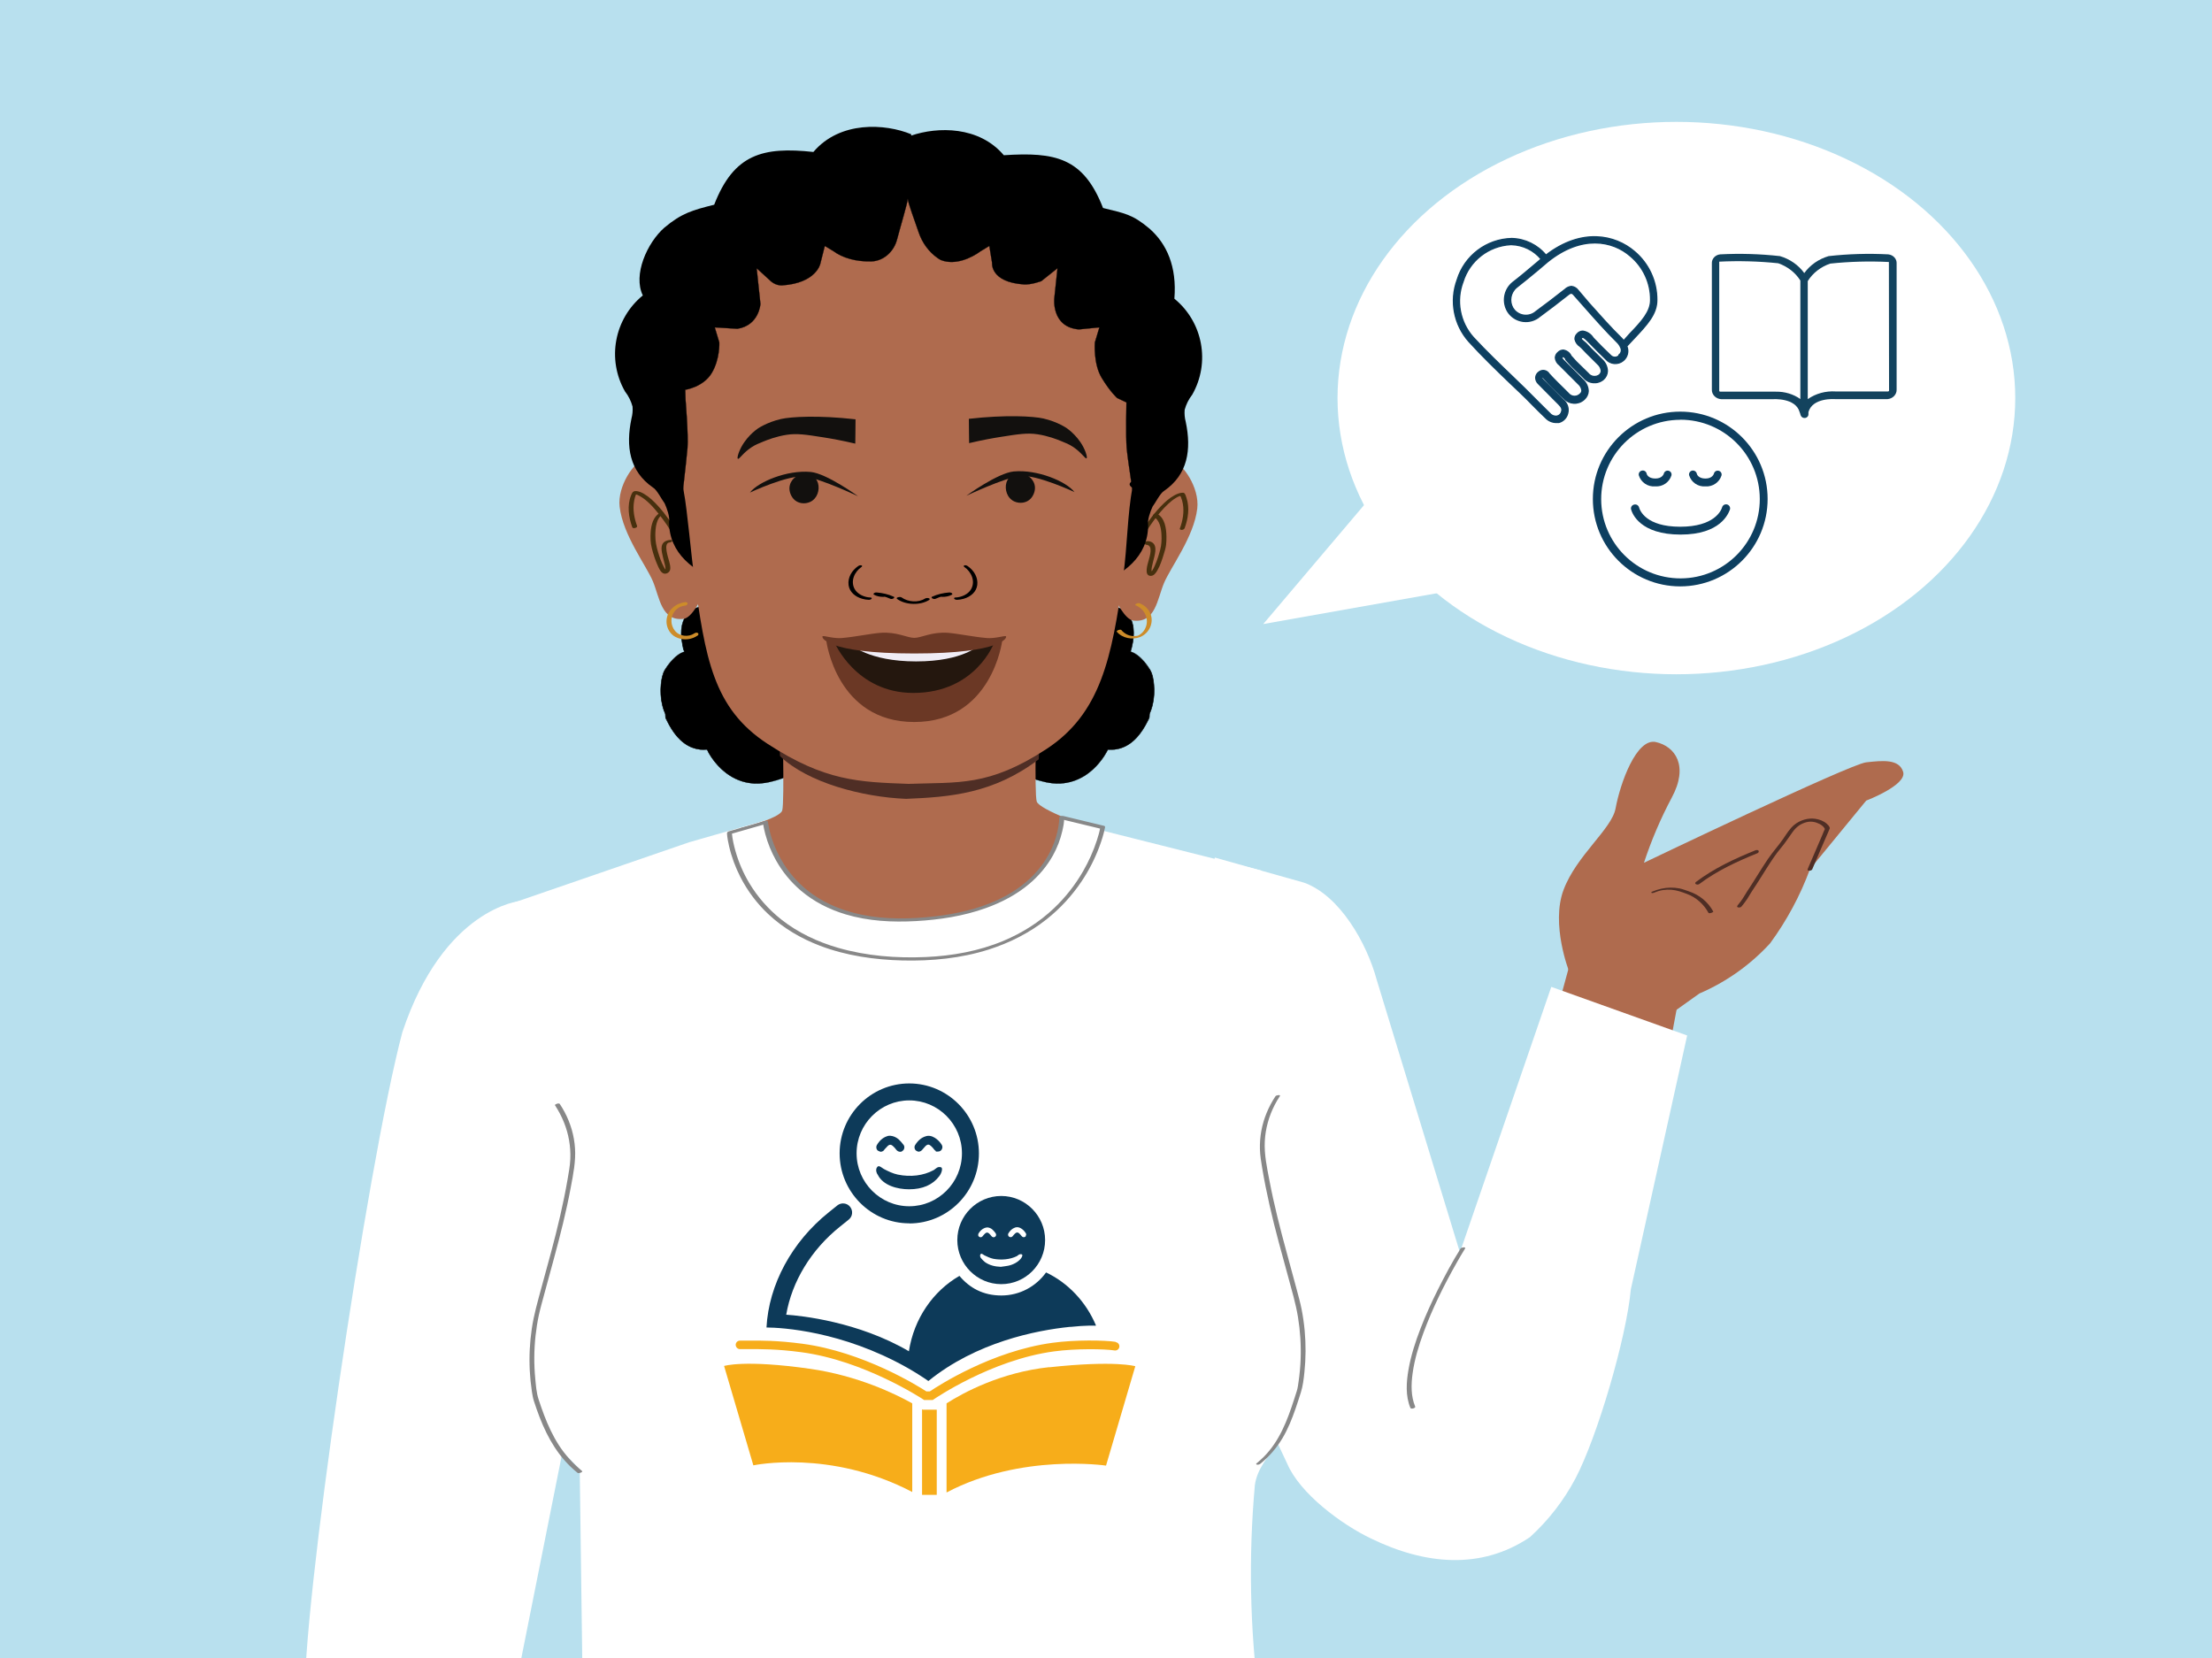 <?xml version="1.0" encoding="UTF-8"?>
<svg id="Layer_1" data-name="Layer 1" xmlns="http://www.w3.org/2000/svg" viewBox="0 0 1334 1000">
  <rect x="0" y="0" width="1334" height="1000" fill="#808080" stroke="none"/>
  <defs>
    <style>
      .cls-1 {
        stroke: #000;
        stroke-width: .14px;
      }

      .cls-1, .cls-2 {
        stroke-miterlimit: 10;
      }

      .cls-3 {
        fill: #b8e0ee;
      }

      .cls-4 {
        fill: #f7ad1a;
      }

      .cls-5 {
        fill: #12100e;
      }

      .cls-6 {
        fill: #24170e;
      }

      .cls-7 {
        fill: #cd8c2a;
      }

      .cls-8 {
        fill: #0d3a59;
      }

      .cls-2 {
        stroke: #0d3f60;
        stroke-width: .75px;
      }

      .cls-2, .cls-9 {
        fill: #0d3f60;
      }

      .cls-10 {
        fill: #13435e;
      }

      .cls-11 {
        fill: #6b3825;
      }

      .cls-12 {
        fill: #fff;
      }

      .cls-13 {
        fill: #47300e;
      }

      .cls-14 {
        fill: #888;
      }

      .cls-15 {
        fill: #f0edf6;
      }

      .cls-16 {
        fill: #af6b4e;
      }

      .cls-17 {
        fill: #4f2e25;
      }
    </style>
  </defs>
  <rect class="cls-3" x="-11.35" y="-28.91" width="1359.5" height="1057.58" rx="12" ry="12"/>
  <g>
    <path class="cls-16" d="M992.61,720.71c4.66-41.72,21.26-126.17,21.26-126.17l-64.26-23.82-40.29,147.66c25.34,11.07,57.37-7.28,83.29,2.33Z"/>
    <path class="cls-16" d="M983.77,628.51l41.09-29.31c16.21-6.96,30.75-17.28,42.66-30.29,10.05-13.71,18.14-28.75,24.02-44.7l24.29-29.61,9.63-11.74s24.68-9.39,22.28-17.33c-2.4-7.94-12.52-6.84-22.35-5.75-9.83,1.09-133.96,60.57-133.96,60.57,4.45-13.54,10.05-26.66,16.74-39.24,10.41-19.22,2.11-30.94-9.54-33.56-11.65-2.62-21.47,24.55-24.32,40.04-2.28,12.43-23.59,28.32-31.38,49.14-7.79,20.82,3.35,49.14,3.35,49.14-8.88,38.51,37.46,42.63,37.46,42.63Z"/>
    <path class="cls-17" d="M1092.91,524.31c3.49-8.11,6.86-16.29,10.46-24.34,0-.01.01-.03.02-.04-.51,1.12.14-.63.03-.03.06-.29.11-.38.04-.7-.19-.92-1.19-1.86-1.84-2.44-1.86-1.66-4.46-2.58-6.89-2.94-4.31-.64-9.1.81-12.5,3.53-2.93,2.35-4.82,5.65-6.93,8.7-2.83,4.08-6.18,7.74-8.98,11.85-3.57,5.24-6.81,10.7-10.25,16.02-1.5,2.32-3.05,4.58-4.44,6.97-1.08,1.86-2.43,3.52-3.76,5.21-1.1,1.4,1.66,1.57,2.37.66,1.2-1.53,2.47-3.04,3.52-4.68s1.9-3.26,2.97-4.84c2.98-4.39,5.72-8.93,8.57-13.4,2.73-4.29,5.5-8.6,8.79-12.49,2.64-3.12,4.77-6.55,7.19-9.83,2.15-2.91,4.8-4.84,8.35-5.7,2.53-.61,5.23-.14,7.54,1.04,1.1.56,2.1,1.26,2.86,2.25,0,0,.55.93.55.93.05,0,.48-1.06.07-.29-.65,1.19-1.09,2.54-1.63,3.79-1.1,2.57-2.21,5.13-3.31,7.7-1.85,4.29-3.69,8.59-5.54,12.88-.61,1.41,2.29,1.22,2.73.2h0Z"/>
    <path class="cls-17" d="M1024.8,533.18c10.6-7.99,22.81-13.64,35.06-18.59.56-.22,1.08-.92.68-1.5-.42-.62-1.4-.45-1.97-.22-12.49,5.04-24.9,10.84-35.7,18.98-1.57,1.18.77,2.19,1.92,1.33h0Z"/>
    <path class="cls-17" d="M1033.22,549.74c-3.21-5.89-8.44-10.09-14.79-12.18-1.85-.61-3.61-1.35-5.54-1.73-1.78-.35-3.59-.52-5.41-.49-3.83.05-7.55.93-11.06,2.42-.4.17-.84.5-.35.78.5.28,1.58-.17,2.03-.36,3.19-1.36,6.65-1.84,10.1-1.53,3.23.28,6.28,1.41,9.29,2.55,5.49,2.08,10.04,6.19,12.83,11.32.4.73,3.15-.31,2.9-.78h0Z"/>
    <path class="cls-12" d="M312.3,1010.55l43.6-218.55-42.22-248.59s-45.98,3.98-71.04,79.16c-21.38,80.54-61.3,352.5-58.7,404,.84,15.33,6.05,52.57,12.87,97.02h120.23l-4.75-113.03Z"/>
    <path class="cls-12" d="M935.54,595.21l-55.1,160.16-50.19-164.45c-5.98-22.15-22.38-51.03-43.99-58.62l-53.64-15.1-36.55,195.1,80.16,170.34c7.66,18.16,32.87,36.82,50.58,45.25,32.57,15.86,66.38,19.09,95.89-.84,11.08-10.09,20.33-22.01,27.36-35.25,13.41-25.52,30.85-85.42,33.45-114.15l33.98-153.13-81.93-29.31Z"/>
    <path class="cls-12" d="M772.85,1091.63c-2.81-11.78-6.66-23.3-11.49-34.41-3.22-10.49-1.25-21.32-2.05-32.26-5.56-42.87-6.4-86.22-2.53-129.28,2.61-19.23,25.96-30.65,37-67.59,9.73-32.26-33.26-303.08-33.26-303.08l-95.94-24.14-24.37-4.98-1.92-1.07c-.21,1.45-.21,2.92,0,4.37v2.38c-13.33,23.66-37.47,39.22-64.52,41.61-9.39.65-18.81.65-28.2,0-29.27-1.71-55.97-17.28-71.88-41.92l-.46-9.81-57.7,16.55-107.67,37.09-2.3,219.7c2.53,45.29-1.38,53.64,17.47,94.49l26.59,26.74,1.84,139.24s-15.79,37.63-35.1,97.02h461.55c-1.92-10.12-2.99-21.07-5.06-30.65Z"/>
    <path class="cls-14" d="M880.86,752.99c-5,8-9.49,16.37-13.71,24.8-3.83,7.65-7.38,15.44-10.46,23.42-3.1,8.03-5.78,16.31-7.26,24.81-1.31,7.53-1.89,15.9,1.15,23.12.4.96,3.25.07,2.9-.78-2.67-6.33-2.49-13.54-1.55-20.22,1.17-8.34,3.65-16.49,6.55-24.38,5.38-14.65,12.37-28.71,20.07-42.27,1.62-2.85,3.26-5.7,5-8.48.68-1.09-2.2-.79-2.69-.02h0Z"/>
    <path class="cls-14" d="M769.22,661.13c-4.17,6.33-7.16,13.37-8.53,20.84-.66,3.6-.95,7.27-.87,10.93.09,3.94.74,7.8,1.39,11.67,2.51,14.95,5.98,29.7,9.89,44.35,1.91,7.15,3.9,14.28,5.83,21.43,2.15,7.95,4.52,15.91,5.85,24.05,1.37,8.39,1.91,16.91,1.59,25.4-.16,4.35-.56,8.7-1.17,13.01-.29,2.06-.52,4.2-1.16,6.19-.52,1.61-1.03,3.22-1.55,4.84-4.11,12.75-8.87,25.44-18.59,35.06-1.29,1.28-2.66,2.48-4.07,3.63-.47.39-.32.69.22.82.6.15,1.58-.17,2.05-.55,5.31-4.32,9.77-9.48,13.29-15.35,3.36-5.62,5.8-11.72,7.93-17.89,1.11-3.21,2.14-6.45,3.17-9.69,1.27-3.96,1.74-8.15,2.17-12.28.87-8.34.92-16.77.15-25.12-.4-4.32-1.02-8.62-1.86-12.88-.81-4.11-1.97-8.17-3.04-12.22-1.95-7.38-3.99-14.73-5.99-22.1-3.9-14.31-7.59-28.67-10.35-43.24-1.48-7.79-3.22-15.74-2.81-23.71.39-7.63,2.49-15.15,5.99-21.94.94-1.83,1.99-3.6,3.12-5.32.63-.96-2.21-.59-2.66.09h0Z"/>
  </g>
  <g>
    <path d="M511.22,426.26c-4.79-8.64-9.2-17.49-13.26-26.51-.99-2.19.59-4.46,2.5-5.02-1.84-3.21-4.32-7.03-7.12-9.94-5.9-6.14-20.74-8.77-20.74-8.77,0,0-.16-15.54-7.13-16.22-6.98-.68-21.07,2.77-21.07,2.77,0,0-12.91-7.52-22.78,3.48,0,0-10.83,1.61-10.75,15.84.01,3.08.54,6.75,1.8,11.13,0,0-5.28.93-11.56,10.79-2.71,4.25-4.26,17.02.17,26.76l.13,2.3c5.84,12.82,13.64,20.02,25.03,19.31.05.12,11.6,25.38,37.67,19.51,22.64-5.09,27.29-17.3,27.29-17.3,0,0,11.42,3.75,16.68,1.44,5.51-2.43,9.02-7.67,10.64-13.48-2.58-5.33-5.06-10.7-7.5-16.09Z"/>
    <path d="M511.37,426.22c-2.9-5.23-5.66-10.53-8.28-15.9-1.29-2.65-2.56-5.32-3.79-8-.53-1.15-1.36-2.43-1.48-3.71-.16-1.74,1.09-3.3,2.68-3.85.01,0,.12-.04.1-.07-2.19-3.8-4.67-7.87-8.01-10.78-2.59-2.26-5.84-3.74-9.03-4.93-2.7-1.01-5.49-1.82-8.3-2.47-.68-.16-1.63-.18-2.26-.48-.35-.17-.25,0-.27-.49-.23-4.4-.66-9.54-3.27-13.25-1.47-2.1-3.37-2.61-5.83-2.62-3.38-.01-6.76.46-10.08,1.02-2.7.45-5.39.98-8.06,1.59-.29.07-.58.16-.87.2-.27.04-.2.01-.13.03-.45-.12-.91-.46-1.34-.65-4.91-2.15-10.65-2.59-15.61-.35-1.69.76-3.25,1.82-4.61,3.07-.63.58-.97,1.23-1.71,1.5-1.24.46-2.43.78-3.59,1.47-5.16,3.06-7.03,8.98-6.93,14.71.04,2.14.3,4.27.72,6.37.23,1.19.4,2.61.88,3.73.27.63.46.39.17.65-.27.24-1.02.36-1.36.52-.88.42-1.7.94-2.48,1.52-3.1,2.3-5.69,5.5-7.69,8.78-1.56,2.56-2.11,5.76-2.41,8.7-.44,4.28-.2,8.68.81,12.87.25,1.02.54,2.03.89,3.01.28.8.77,1.62.89,2.45.08.58,0,1.18.1,1.75.14.85.67,1.68,1.06,2.45,3.28,6.56,7.96,13.13,15.05,15.86,1.55.59,3.17.99,4.82,1.18.74.09,1.48.14,2.22.15.4,0,1.61-.24,1.91-.04.4.25.79,1.53,1.03,1.94,1.99,3.47,4.49,6.67,7.39,9.44,4.15,3.96,9.21,6.95,14.82,8.25,7.33,1.7,14.82.26,21.82-2.18,5.86-2.04,11.58-5.04,15.99-9.48,1.62-1.63,3.38-3.62,4.21-5.82-.11.29-.38-.09-.08.12.24.18.74.23,1.03.31,1.24.36,2.49.67,3.75.94,3.1.66,6.42,1.2,9.58.73,3.07-.45,5.84-2.4,7.92-4.63,1.36-1.46,2.47-3.13,3.36-4.91.44-.87.82-1.77,1.15-2.69.18-.5.43-1.05.52-1.58.1-.6-.15-.9-.43-1.48-2.39-4.96-4.69-9.96-6.96-14.98-.03-.07-.33.04-.31.08,1.96,4.34,3.96,8.67,6.01,12.98.44.92,1.51,2.4,1.39,3.45-.09.8-.54,1.69-.84,2.43-.66,1.63-1.48,3.2-2.49,4.64-2.12,3.03-5.42,6-9.19,6.56-2.98.45-6.1-.04-9.03-.64-1.81-.37-3.62-.82-5.38-1.39-.06-.02-.26.02-.28.09-.87,2.25-2.66,4.28-4.34,5.95-5.18,5.16-12.09,8.34-19.05,10.32-7.89,2.24-16.02,2.64-23.62-.83-5.06-2.31-9.39-5.99-12.86-10.29-1.83-2.27-3.58-4.77-4.79-7.43-.01-.03-.07-.02-.09-.02-5.53.31-10.77-1.37-14.99-4.97-2.18-1.86-4.03-4.08-5.63-6.46-.9-1.33-1.71-2.71-2.47-4.13-.63-1.17-1.59-2.57-1.86-3.87-.16-.77.02-1.6-.21-2.35-.47-1.56-1.19-3.04-1.6-4.63-.81-3.16-1.15-6.45-1.11-9.71.03-2.84.34-5.7,1.08-8.45.7-2.58,2-4.65,3.61-6.78,1.81-2.4,3.92-4.7,6.45-6.35.84-.55,1.84-1.17,2.84-1.35.02,0,.2-.04.19-.09-2.24-7.92-3.66-18.89,3.83-24.59.94-.72,1.99-1.31,3.1-1.74.55-.22,1.16-.3,1.71-.52.08-.03.17-.02.25-.06.34-.16.67-.69.93-.95.52-.51,1.07-1,1.64-1.45,2.28-1.8,4.98-2.99,7.86-3.38,3.46-.47,7.03.16,10.25,1.47.55.22,1.25.75,1.83.86.29.05.64-.1.92-.16,3.39-.78,6.81-1.45,10.24-1.96,2.25-.33,4.51-.6,6.78-.68,1.68-.06,3.59-.19,5.08.7,2.92,1.74,3.93,5.88,4.51,8.98.41,2.16.66,4.39.69,6.59,0,.01.01.02.03.02,5.97,1.06,12.27,2.92,17.43,6.16,2.01,1.26,3.62,2.83,5.11,4.67.87,1.07,1.68,2.18,2.46,3.31.82,1.2,1.89,2.53,2.44,3.88.24.59.24.5-.18.87-.31.27-.7.43-1.01.72-.72.69-1.21,1.64-1.22,2.65-.02,1.4.92,2.82,1.49,4.07.67,1.45,1.34,2.89,2.02,4.33,3.15,6.62,6.49,13.15,10.05,19.56.04.07.33-.04.31-.08Z"/>
  </g>
  <g>
    <path d="M583.27,426.26c4.79-8.64,9.2-17.49,13.26-26.51.99-2.19-.59-4.46-2.5-5.02,1.84-3.21,4.32-7.03,7.12-9.94,5.9-6.14,20.74-8.77,20.74-8.77,0,0,.16-15.54,7.13-16.22,6.98-.68,21.07,2.77,21.07,2.77,0,0,12.91-7.52,22.78,3.48,0,0,10.83,1.61,10.75,15.84-.01,3.08-.54,6.75-1.8,11.13,0,0,5.28.93,11.56,10.79,2.71,4.25,4.26,17.02-.17,26.76l-.13,2.3c-5.84,12.82-13.64,20.02-25.03,19.31-.05.12-11.6,25.38-37.67,19.51-22.64-5.09-27.29-17.3-27.29-17.3,0,0-11.42,3.75-16.68,1.44-5.51-2.43-9.02-7.67-10.64-13.48,2.58-5.33,5.06-10.7,7.5-16.09Z"/>
    <path d="M583.43,426.23c3.01-5.44,5.88-10.95,8.6-16.54,1.39-2.87,2.75-5.75,4.07-8.66.46-1.01,1.01-1.98.87-3.13s-.82-2.1-1.72-2.71c-.62-.42-.93-.4-.66-1.16.2-.58.73-1.22,1.05-1.74.76-1.21,1.55-2.4,2.39-3.56,1.46-2,3.04-3.99,5.02-5.49,3.41-2.59,7.6-4.16,11.66-5.39,2.35-.71,4.74-1.34,7.16-1.77.04,0,.19-.04.19-.09.02-1.83.21-3.67.49-5.47.47-2.98,1.2-6.34,3.16-8.72,1.4-1.7,3.16-2.01,5.28-2.01,2.13,0,4.26.21,6.37.49,3.67.48,7.32,1.17,10.94,1.98.49.11,1.22.44,1.73.39.35-.04.74-.35,1.05-.5,2.94-1.38,6.25-2.13,9.5-2,2.33.1,4.64.67,6.73,1.73,1.03.52,2,1.15,2.9,1.86.52.41,1.02.85,1.49,1.31.3.29.69.9,1.05,1.07.3.14.74.16,1.07.26.94.29,1.84.69,2.69,1.19,8.84,5.16,7.54,17.11,5.17,25.49,0,.02,0,.03.02.03,2.55.47,4.97,2.75,6.68,4.51,2.07,2.13,4.23,4.7,5.47,7.42.99,2.19,1.46,4.64,1.74,7.02.36,3.03.35,6.12,0,9.15-.21,1.81-.55,3.6-1.05,5.36-.21.76-.45,1.51-.73,2.24-.22.6-.61,1.23-.75,1.84-.16.72.04,1.53-.13,2.25s-.7,1.53-1.04,2.2c-.38.75-.77,1.5-1.17,2.23-1.5,2.71-3.24,5.3-5.33,7.59-4.52,4.94-10.5,7.59-17.22,7.21-.06,0-.23.02-.26.09-.99,2.19-2.38,4.25-3.81,6.17-3.2,4.29-7.22,8.05-11.95,10.6-7.13,3.86-15.14,4.24-22.92,2.35-7.32-1.79-14.64-4.77-20.34-9.82-2.18-1.93-4.55-4.38-5.62-7.16-.02-.05-.18,0-.21.01-4.41,1.44-9.53,2.66-14.17,2.03-3.27-.45-6.19-2.66-8.29-5.1-1.18-1.37-2.16-2.9-2.95-4.51-.38-.77-.71-1.56-1.01-2.36-.17-.45-.37-.93-.47-1.4-.17-.78.1-1.33.43-2.03,2.35-4.89,4.62-9.82,6.86-14.76.02-.04-.27-.02-.31.06-2.34,5.17-4.72,10.32-7.18,15.42-.29.61-.35.59-.17,1.21.16.53.33,1.05.52,1.57.38,1.03.83,2.04,1.34,3.01.9,1.7,2.02,3.29,3.36,4.67,2.4,2.48,5.41,4.27,8.9,4.44,3.11.16,6.27-.41,9.29-1.12,1.12-.26,2.23-.56,3.33-.89.13-.04.45-.21.58-.18.12.03-.21-.1-.12.07.4.71.74,1.44,1.19,2.13,2.57,3.87,6.34,6.89,10.32,9.19,3.29,1.91,6.82,3.37,10.45,4.49,4,1.25,8.12,2.21,12.32,2.3,5.96.13,11.83-1.5,16.88-4.66,4.15-2.6,7.7-6.12,10.58-10.07.95-1.3,1.83-2.66,2.62-4.07.23-.4.41-.85.66-1.24.3-.46.03-.25.45-.32.77-.13,1.66.03,2.44-.02.83-.05,1.67-.15,2.49-.3,1.41-.25,2.79-.65,4.12-1.2,3.04-1.25,5.7-3.25,7.94-5.64,2.74-2.92,4.87-6.35,6.67-9.91.37-.73.96-1.61,1.13-2.4.12-.58.04-1.22.1-1.81.09-.79.49-1.5.77-2.25.41-1.11.75-2.24,1.03-3.38.98-4.03,1.24-8.25.87-12.37-.27-3.06-.8-6.44-2.41-9.12-2-3.31-4.61-6.54-7.74-8.85-.81-.6-1.68-1.16-2.61-1.57-.21-.1-1.08-.26-1.22-.44-.15-.2.4-1.67.5-2.04.28-1.13.52-2.26.72-3.41.36-2.07.56-4.16.53-6.26-.05-3.44-.79-6.97-2.75-9.85-1.22-1.79-2.87-3.27-4.79-4.27-1.01-.53-2.15-.67-3.15-1.14-.44-.21-.86-.86-1.24-1.22-.84-.8-1.74-1.52-2.71-2.15-1.51-.97-3.17-1.7-4.92-2.14-2.83-.71-5.8-.62-8.63,0-1.76.39-3.58.97-5.18,1.83-.12.06-.26.17-.39.21.26-.07.19.02-.04-.1-.67-.35-1.72-.4-2.46-.55-3.17-.68-6.36-1.28-9.58-1.71-2.94-.39-6.21-.9-9.17-.4-4.7.79-5.97,7.14-6.56,11.02-.26,1.7-.37,3.4-.46,5.12-.01.25.21-.03.11.05-.13.1-.51.1-.67.13-.88.18-1.77.38-2.64.59-5.8,1.42-12.33,3.36-16.85,7.45-3.23,2.92-5.65,6.86-7.81,10.61,0,0,0,.02,0,.02,1.2.41,2.2,1.3,2.61,2.52.48,1.44-.22,2.71-.81,4-1.29,2.83-2.61,5.64-3.97,8.44-2.72,5.59-5.58,11.11-8.6,16.54-.02.03.26.02.31-.06Z"/>
  </g>
  <path class="cls-16" d="M410.85,298.94s-14.69-22.28-22.95-21.34c-5.02.57-15.72,15.28-14.21,28.08,2.02,17.12,16.04,35.32,20.08,44.99,4.04,9.68,5.09,24.1,18.4,22.58,5.27-.6,10.61-12.33,10.61-12.33,0,0-7.52-46.74-11.93-61.99Z"/>
  <path class="cls-13" d="M409.43,322.54c-3.71-6.08-7.72-12.05-12.52-17.34-2.47-2.72-5.21-5.37-8.38-7.26-1.41-.84-3.02-1.61-4.69-1.75-.29-.02-.58-.04-.87,0-1.49.19-1.89,1.34-2.38,2.55-2.48,6.15-1.5,13.22.73,19.28.4,1.09,3.28.25,2.9-.78-1.75-4.76-2.7-9.9-1.82-14.94.31-1.75.77-3.66,1.74-5.18l-1.54.8c.17-.02-.52.08-.09.01.08-.01.21.01.29.03-.28-.05-.09-.03.17.04,1.09.28,1.66.51,2.77,1.13,4.56,2.53,8.22,6.71,11.44,10.71,3.52,4.38,6.64,9.08,9.57,13.87.54.89,3.35-.07,2.68-1.17h0Z"/>
  <path class="cls-13" d="M404.17,325.64c-1.79.12-3.78.84-4.65,2.52-.8,1.54-.59,3.45-.31,5.09.35,2.09.95,4.12,1.45,6.17.35,1.43.99,3.35.5,4.81-.04.12-.26.56-.27.53.02.03,1.41-.42,1.41-.36,0-.01-.06.01-.08-.04-.02-.05-.28-.22-.32-.25-.69-.59-1.18-1.48-1.6-2.27-1.48-2.74-2.5-5.75-3.4-8.73-1.07-3.53-1.7-6.64-1.69-10.31.02-4.17.5-10.37,4.58-12.68.46-.26.79-.74.27-1.09s-1.57,0-2.05.28c-4.1,2.32-5.3,7.26-5.61,11.63-.23,3.25-.13,6.53.69,9.69.91,3.52,2,7.04,3.51,10.35.71,1.56,1.7,4.06,3.42,4.8,1.6.69,3.6-.37,4.07-2s-.15-3.66-.54-5.26c-.51-2.09-3.78-11.08.23-11.34.48-.03,1.57-.37,1.65-.96.09-.65-.84-.61-1.24-.58h0Z"/>
  <path class="cls-16" d="M684.88,299.97s14.69-22.28,22.95-21.34c5.02.57,15.72,15.28,14.21,28.08-2.02,17.12-16.04,35.32-20.08,44.99-4.04,9.68-5.09,24.1-18.4,22.58-5.27-.6-10.61-12.33-10.61-12.33,0,0,7.52-46.74,11.93-61.99Z"/>
  <path class="cls-13" d="M689.01,324.24c4.38-7.17,9.17-14.37,15.32-20.16,1.51-1.42,3.11-2.75,4.89-3.81.56-.34.82-.48,1.59-.81.13-.05.25-.1.38-.15.39-.16-.09.02.05-.02.2-.06.4-.12.61-.18.1-.03.19-.04.29-.07.33-.09-.4.04-.09.02.12-.01.26-.02.39-.05.28-.05-.42-.04-.02,0l-.8-.32c.24.37.37.68.61,1.24.53,1.27.89,2.61,1.12,3.96.88,5.03-.08,10.19-1.83,14.93-.24.66.91.79,1.29.76.67-.06,1.38-.41,1.63-1.06,2.11-5.74,3.07-12.27,1.12-18.19-.27-.81-.62-2.17-1.25-2.81-.39-.39-1-.37-1.51-.33-1.62.12-3.19.8-4.59,1.57-3.06,1.67-5.71,4.07-8.11,6.57-5.37,5.61-9.76,12.14-13.8,18.75-.76,1.25,2.16,1.1,2.73.17h0Z"/>
  <path class="cls-13" d="M691.29,328.55c4.37.28,2.09,6.88,1.43,9.42-.54,2.09-3.02,9.18,1.14,9.35,2.06.09,3.35-1.93,4.23-3.5,1.6-2.83,2.66-5.99,3.6-9.08.62-2.03,1.33-4.12,1.55-6.24.17-1.64.24-3.29.21-4.94-.08-4.78-.88-11.04-5.5-13.65-.65-.37-1.49-.32-2.08.16-.44.35-.79,1.2-.14,1.57,3.7,2.09,4.53,7.02,4.73,10.9.15,2.99.02,5.96-.73,8.86-.86,3.32-1.9,6.63-3.3,9.76-.45,1.02-.93,2.05-1.55,2.97-.22.34-.52.62-.74.95.05-.08-.21.21-.22.17-.05-.18.95-.12.86-.08.12-.05,0,.11-.12-.22-.1-.27-.18-.53-.2-.82-.07-.77.09-1.58.23-2.33.38-2.03.99-4.01,1.46-6.03.46-1.99.96-4.26.41-6.28s-2.3-3-4.3-3.13c-.69-.04-1.6.19-1.88.91-.25.64.23,1.25.9,1.29h0Z"/>
  <path d="M708.24,180.15c1.59-19.44-4.64-33.15-15.01-42.27-10.37-8.72-14.88-9.16-28.02-12.44-11.85-30.52-28.98-33.83-59.83-31.82-14.96-17.66-39.85-17.29-55.85-11.85,0-.27,0-.53,0-.8-15.7-6.48-43-8.18-58.99,10.68-30.49-3.31-47.99,1.3-59.83,31.82-13.15,3.28-19.67,5.12-30.05,13.83-10.38,9.12-19.06,28.46-12.99,40.87-17.24,14.08-21.79,38.56-10.76,57.9,2.11,2.7,3.66,5.81,4.56,9.12.2,2.42-.02,4.86-.64,7.2-3.56,16.96-1.23,31.82,12.99,41.67,2.3,1.2,5.39,7.45,6.99,9.49,1.33,2.84,3.25,8.16,2.7,11.25-.06,18.94,14.88,30.25,32.74,36.53l111,4.01c.54-6.9-.89-14.42-.77-20.9.18-9.25.84-18.53,1.42-27.8.6,9.92,1.34,19.86,1.53,29.77.13,6.48-1.3,14-.77,20.9l111-4.01c17.86-6.29,32.81-17.6,32.74-36.53-.55-3.09,1.37-8.41,2.7-11.25,1.6-2.04,4.69-8.29,6.99-9.49,14.22-9.85,16.55-24.71,12.99-41.67-.62-2.35-.84-4.78-.64-7.2.9-3.31,2.45-6.41,4.56-9.12,11.03-19.34,6.48-43.81-10.76-57.9Z"/>
  <path class="cls-16" d="M625.23,483.43c-1.53-4.87-.18-56.7-.18-56.7l-76.66,11.79-76.66-11.79s1.53,57.23,0,62.1c-1.53,4.87-25.37,10.7-25.37,10.7,0,0,2.47,55.2,102.03,55.2s108.76-55.61,108.76-55.61c0,0-30.39-10.82-31.92-15.69Z"/>
  <path class="cls-17" d="M470.13,440.08s.03,15.72.3,15.97c16.73,16.03,49.63,24.68,75.99,25.75,26.36-1.07,52.7-3.1,80.04-23.87,0,0,.7-17.18.73-18.42-47.38-.13-109.62.22-157.06.56Z"/>
  <path class="cls-16" d="M683.83,289.79s-5.16,1.64-.87,4.44c-3.02,15.29-3.05,35.03-5.61,53.49-6.79,48.71-13.46,82.72-46.55,104.22-34.67,22.56-52.9,19.72-82.84,20.83-29.94-1.12-50.36-1.57-85.03-24.13-33.07-21.51-37.57-52.22-44.34-100.93-1.51-10.86-4.28-41.56-6.21-51.09-1.42-7.07.54-13.53-.78-20.19-.02-.11-2.59,20.12-2.61,20.03-.02-.07-.02-.09-.02-.09-4.77-24.44-7.67-47-1.12-74.25,6.75-28.19,30.05-63.16,65.51-85.24h.02s.04-.02.04-.02c20.92-13.01,46.06-21.53,74.53-21.53,76.85,0,129.39,61.96,140.13,106.79,6.66,27.77.68,42.69-4.25,67.65Z"/>
  <path class="cls-7" d="M413.31,363.16c-5.64.63-10.67,4.65-11.3,10.51-.29,2.69.46,5.42,2.05,7.6,1.26,1.74,2.74,2.77,4.73,3.51,4.05,1.5,8.37.93,11.94-1.48.53-.36.7-1.08.15-1.5-.59-.45-1.53-.2-2.08.17-3.63,2.46-9.02,1.86-11.76-1.54s-2.89-8.35-.15-11.8c1.53-1.92,3.72-3.08,6.16-3.35.63-.07,1.52-.44,1.6-1.17s-.76-1.02-1.34-.95h0Z"/>
  <path d="M557.86,360.99c-4.07,2.59-10.18,2.16-14.16-.69-.88-.63-3.89.08-2.65.97,5.26,3.77,14.05,3.91,19.3.57.52-.33.44-.8-.2-1.03-.66-.25-1.73-.17-2.28.19"/>
  <path d="M539.03,359.91c-3.21-1.51-6.82-2.31-10.41-2.59-.53-.04-1.21.16-1.59.5-.3.27-.37.63.03.85,1.66.95,3.77,1.34,5.71,1.31.61-.01,1.42-.16,1.76-.69.32-.48-.27-.8-.75-.79-1.61.03-3.24-.29-4.61-1.07-.53.45-1.05.9-1.57,1.36,3.21.25,6.43.99,9.31,2.34.57.27,1.39.09,1.91-.21.38-.23.79-.75.22-1.03"/>
  <path d="M524.9,360.36c-3.55-.1-7.72-1.93-9.47-5.08-2.64-4.76-.18-10.4,4.25-13.44.48-.33.23-.76-.26-.88-.64-.16-1.39.12-1.89.46-3.86,2.65-6.36,6.95-5.78,11.41.54,4.17,3.94,7.08,8.19,8.29,1.26.36,2.61.6,3.94.64.54.01,1.5-.18,1.77-.67.27-.5-.23-.72-.73-.74"/>
  <path d="M562.08,359.91c3.21-1.51,6.82-2.31,10.41-2.59.53-.04,1.21.16,1.59.5.3.27.37.63-.03.85-1.66.95-3.77,1.34-5.71,1.31-.61-.01-1.42-.16-1.76-.69-.32-.48.27-.8.75-.79,1.61.03,3.24-.29,4.61-1.07.53.45,1.05.9,1.57,1.36-3.21.25-6.43.99-9.31,2.34-.57.27-1.39.09-1.91-.21-.38-.23-.79-.75-.22-1.03"/>
  <path d="M576.21,360.36c3.55-.1,7.72-1.93,9.47-5.08,2.64-4.76.18-10.4-4.25-13.44-.48-.33-.23-.76.26-.88.64-.16,1.39.12,1.89.46,3.86,2.65,6.36,6.95,5.78,11.41-.54,4.17-3.94,7.08-8.19,8.29-1.26.36-2.61.6-3.94.64-.54.01-1.5-.18-1.77-.67-.27-.5.23-.72.73-.74"/>
  <path class="cls-5" d="M584.3,252.6c.02,2.77.05,5.54.07,8.32.02,2.12.05,4.23.08,6.34,7.69-1.82,14.27-3.01,19.24-3.79,10.51-1.66,15.88-2.47,22-1.55,6.42.96,11.88,3.14,13.99,4,2.98,1.21,4.98,1.98,7.37,3.55,5.19,3.42,7.32,7.29,8.17,6.95.77-.31-.51-3.71-.65-4.06-3.28-8.57-10.54-13.61-11.09-14.02,0,0-5.46-3.91-14.22-5.93-6.04-1.39-22.77-2.35-44.97.19"/>
  <path class="cls-5" d="M610.96,286.03c3.6-1.86,7.81-.25,10.17,1.83.56.49,2.05,1.89,2.74,4.26.89,3.02-.32,6.45-2.22,8.54-2.53,2.78-6.76,3.26-10,1.75-4.4-2.05-5.83-7.35-4.74-11.2.2-.7,1.15-3.67,4.05-5.18"/>
  <path class="cls-5" d="M582.72,299.03s18.97-13.8,28.67-14.69c14.16-1.3,31.6,5.95,36.61,12.44,0,0-23.08-10.84-33.03-9.65-9.51,1.13-32.26,11.9-32.26,11.9Z"/>
  <path class="cls-5" d="M515.95,252.9c-.02,2.77-.05,5.54-.07,8.32-.02,2.12-.05,4.23-.08,6.34-7.69-1.82-14.27-3.01-19.24-3.79-10.51-1.66-15.88-2.47-22-1.55-6.42.96-11.88,3.14-13.99,4-2.98,1.21-4.98,1.98-7.37,3.55-5.19,3.42-7.32,7.29-8.17,6.95-.77-.31.51-3.71.65-4.06,3.28-8.57,10.54-13.61,11.09-14.02,0,0,5.46-3.91,14.22-5.93,6.04-1.39,22.77-2.35,44.97.19"/>
  <path class="cls-5" d="M489.29,286.33c-3.6-1.86-7.81-.25-10.17,1.83-.56.49-2.05,1.89-2.74,4.26-.89,3.02.32,6.45,2.22,8.54,2.53,2.78,6.76,3.26,10,1.75,4.4-2.05,5.83-7.35,4.74-11.2-.2-.7-1.15-3.67-4.05-5.18"/>
  <path class="cls-5" d="M517.53,299.33s-18.97-13.8-28.67-14.69c-14.16-1.3-31.6,5.95-36.61,12.44,0,0,23.08-10.84,33.03-9.65,9.51,1.13,32.26,11.9,32.26,11.9Z"/>
  <path class="cls-12" d="M585.76,396.12c0,4.09-18.76,7.4-35.21,7.4s-35.21-3.31-35.21-7.4,18.76-7.4,35.21-7.4,35.21,3.31,35.21,7.4Z"/>
  <path class="cls-7" d="M684.89,365.08c4.69,1.86,7.67,6.8,6.51,11.83-.54,2.35-1.92,4.43-3.92,5.79-.24.16-.48.31-.73.45-.13.07-.55.2-.34.19-.06,0,.49-.12.21-.07-.12.02-.24.07-.35.1-.13.03-.26.07-.4.09.37-.08-.13.02-.23.04-.48.08-.79.12-1.25.14-3.21.15-6.09-1.25-8.16-3.67-.54-.63-3.29.38-2.71,1.05,3.33,3.89,9.23,5.05,13.98,3.2,5.4-2.11,8.43-8.31,6.43-13.79-1.13-3.11-3.64-5.38-6.68-6.59-.6-.24-1.5.03-2.04.33-.33.18-.93.67-.31.91h0Z"/>
  <path class="cls-11" d="M551.36,388.83c-20.24,0-53.03-2.31-53.03-2.31,0,0,6.11,48.94,53.03,48.94s53.03-48.94,53.03-48.94c0,0-32.79,2.31-53.03,2.31Z"/>
  <path class="cls-6" d="M551.56,388.83c-9.62,0-48.4-1.58-48.4-1.58,0,0,12.82,30.67,47.62,30.67,37.73,0,48.81-30.37,48.81-30.37l-48.03,1.28Z"/>
  <path class="cls-15" d="M551.98,390.24c-9.62,0-38.9-1.58-38.9-1.58,0,0,10.54,10.25,39.4,10.25s38.03-9.95,38.03-9.95l-38.53,1.28Z"/>
  <path class="cls-11" d="M606.52,383.65c-1.02-.24-6.62,1.56-11.4,1.16-7.96-.67-17.59-2.7-23.36-3.14-9.85-.74-16.11,3.04-20.39,3.04s-10.54-3.78-20.39-3.04c-5.77.43-15.4,2.47-23.36,3.14-4.78.4-10.38-1.41-11.4-1.16-1.42.34,1.34,10.48,55.17,10.48s56.56-10.14,55.14-10.48Z"/>
  <path class="cls-1" d="M685.92,184.37s7.32-19.34-2.49-21.84l-9.15-3.58s-.47-1.25-1.29-3.13h0c2.01-4.37-1.43-12.03-4.35-15.84-4.57-5.94-19.93-7.32-22.06-6.7-2.14.63-3.96,3.76-3.96,3.76,0,0-.3-9.07-3.65-11.27-3.34-2.19-22.83-9.07-22.83-9.07l-4.56,3.12c.12-.23,1.73-3.19-.61-5-2.36-1.82-27.8-13.89-44.06-12.97-.55.02-1.09.07-1.61.13l-6.76,3.18-.24.11c.07-.04.16-.08.26-.13,1.2-.64,3.76-2.22,2.45-3.51-.46-.46-1.39-.88-3.01-1.22-2.39-.49-5.97-.76-9.86-.88,0-.02,0-.03,0-.05-.37,0-.74.01-1.1.02-.37,0-.73-.02-1.1-.02,0,.02,0,.03,0,.05-3.89.12-7.46.39-9.86.88-1.63.34-2.56.76-3.01,1.22-1.32,1.3,1.25,2.87,2.45,3.51.09.05.18.09.26.13l-.24-.11-6.76-3.18c-.52-.07-1.06-.11-1.61-.13-16.26-.92-41.71,11.15-44.06,12.97-2.34,1.8-.73,4.77-.61,5l-4.56-3.12s-19.49,6.88-22.83,9.07c-3.35,2.2-4.87,7.42-4.87,7.42,0,0-5.94,1.97-8.08,1.34-2.13-.62-13.19,4.59-17.76,10.53-2.92,3.81-1.87,7.41-3.32,10.76h0c-.82,1.89-1.29,3.14-1.29,3.14l-11.44,3.46c-9.17,4-6.88,21.12-6.88,21.12-18.03,20.06-18.93,37.14-10.84,55.54,3.12,7.09-4.88,8.34-3.69,21.28,1.31,14.23,23.52,47.33,23.52,47.33,0,0,3.54-30.13,4.15-37.58.61-7.46-1.19-29.21-1.19-29.21l-.17-5.83s10.79-1.54,15.91-9.98c5.13-8.45,4.63-18.57,4.63-18.57l-2.74-9.08,13.64.85c13.17-2.05,13.91-14.99,13.91-14.99l-2.28-21.54,7.91,7.23s3.05,3.42,7.61,3.1c20.43-1.4,22.84-12.93,22.84-12.93l2.74-10.85,5.18,3.13c5.48,4.08,13.52,6.4,22.67,6.21.09,0,.18,0,.27,0,7.43-.26,13.53-5.95,15.42-13.14,2.14-8.14,6.37-22.04,6.49-24.71.1,2.32,3.95,12.65,6.62,20.44,2.12,6.18,6.02,11.64,11.37,15.37.87.61,1.61,1.07,2.11,1.26,8.53,3.32,18.44-1.35,23.92-5.42l5.18-3.13,1.65,10.16s-1.35,11.64,19.08,13.04c4.57.32,10.62-1.98,10.62-1.98l9.75-7.77-1.92,18.17s-1.93,17.37,14.85,18.73l12.35-1.22-2.74,9.08s-1.01,12.91,4.12,21.36c5.12,8.44,9.27,12.13,9.27,12.13l5.65,2.67s-.47,19.97.14,27.43c.6,7.46,5.8,40.37,5.8,40.37,0,0,14.93-29.1,19.33-42.7,6.06-18.72-11.33-24.47-3.75-34.43,8.19-10.76.84-46.86-14.92-48.97Z"/>
  <path class="cls-14" d="M351.08,887.24c-5.47-4.45-10.22-9.72-14.05-15.65-3.63-5.63-6.45-11.74-8.84-17.99-1.23-3.21-2.34-6.46-3.41-9.73-1.27-3.89-1.58-8.24-1.97-12.3-.83-8.64-.78-17.36.17-25.98.47-4.23,1.12-8.46,2.03-12.62.89-4.06,2.05-8.07,3.12-12.09,1.95-7.32,3.97-14.62,5.96-21.92,3.89-14.29,7.51-28.65,10.21-43.22,1.42-7.64,2.99-15.35,2.48-23.16s-2.68-15.09-6.25-21.84c-.89-1.69-1.88-3.32-2.93-4.92-.54-.82-3.25.25-2.9.78,4.24,6.44,7.23,13.67,8.53,21.29.63,3.69.87,7.45.71,11.2-.18,4.06-.94,8.08-1.63,12.08-2.56,14.87-6.07,29.53-9.98,44.09-1.95,7.26-3.97,14.49-5.92,21.75-2.16,8.02-4.47,16.02-5.69,24.26-1.24,8.38-1.66,16.88-1.23,25.34.22,4.25.65,8.49,1.28,12.69.31,2.03.65,3.98,1.29,5.93.53,1.61,1.07,3.22,1.63,4.82,4.49,12.8,10.56,25.11,20.48,34.6,1.34,1.28,2.74,2.5,4.18,3.67.69.56,3.33-.56,2.71-1.06h0Z"/>
  <g>
    <path class="cls-12" d="M461.65,496s5.96,61.71,86.73,58.73c92.98-3.43,91.88-61.71,91.88-61.71l24.71,5.96s-13.54,80.4-117.12,79.36c-103.58-1.04-107.98-76.1-107.98-76.1l21.78-6.24Z"/>
    <path class="cls-14" d="M460.2,496.39c.22,2.25.76,4.5,1.34,6.69,1.47,5.51,3.66,10.82,6.44,15.79,3.86,6.93,8.94,13.1,14.97,18.25,7.81,6.67,17.14,11.38,26.96,14.33,13.75,4.13,28.23,4.87,42.5,4.07,14.25-.8,28.6-2.99,42.07-7.82,9.51-3.41,18.63-8.14,26.35-14.7,5.66-4.81,10.52-10.53,14.14-17.03,2.58-4.64,4.52-9.65,5.69-14.83.56-2.49,1.2-5.3,1.06-7.89,0-.12,0-.24,0-.36l-2.31,1.05c7.2,1.74,14.4,3.47,21.6,5.21,1.04.25,2.08.5,3.12.75l-.61-.78c-.44,2.62-1.22,5.21-2.04,7.74-2.02,6.26-4.9,12.67-8.26,18.52-4.76,8.29-10.7,15.87-17.64,22.44-8.84,8.37-19.26,14.94-30.48,19.63-14.79,6.18-30.78,9.04-46.74,9.75-17.69.79-35.83-.63-52.89-5.55-12.36-3.56-24.18-9.11-34.3-17.1-7.66-6.05-14.21-13.48-19.24-21.85-3.67-6.11-6.51-12.71-8.44-19.57-.98-3.5-1.79-7.11-2.12-10.75-.02-.17-.03-.34-.04-.51l-1.21,1.29c6.36-1.82,12.71-3.64,19.07-5.47l2.71-.78c.52-.15,1.39-.62,1.21-1.29s-1.19-.66-1.69-.52c-6.36,1.82-12.71,3.64-19.07,5.47l-2.71.78c-.62.18-1.25.59-1.21,1.29.15,2.61.69,5.22,1.27,7.76,1.48,6.44,3.81,12.68,6.82,18.56,4.28,8.36,9.97,15.95,16.82,22.37,9,8.43,19.74,14.72,31.24,19.09,15.83,6.01,32.88,8.44,49.75,8.85,17.49.42,35.19-1.28,51.91-6.59,12.59-4,24.56-10.02,34.93-18.24,8.24-6.53,15.4-14.32,21.23-23.06,4.29-6.43,7.85-13.36,10.55-20.6,1.38-3.71,2.62-7.52,3.39-11.41.03-.17.07-.34.1-.52.06-.38-.26-.7-.61-.78-7.2-1.74-14.4-3.47-21.6-5.21-1.04-.25-2.08-.5-3.12-.75-.64-.16-2.33.08-2.31,1.05.03,1.78-.22,3.6-.5,5.36-.74,4.53-2.08,8.85-3.96,13-2.73,6.05-6.53,11.55-11.15,16.31-6.25,6.45-13.88,11.42-22.03,15.14-11.68,5.32-24.39,8.17-37.09,9.64-14.81,1.72-30.08,2.04-44.73-1.02-10.48-2.19-20.6-6.13-29.37-12.34-6.69-4.73-12.43-10.73-16.9-17.59-3.31-5.08-5.92-10.61-7.76-16.39-.97-3.04-1.6-6.09-2.16-9.22-.03-.14-.04-.29-.05-.43-.12-1.2-3.02-.53-2.9.78Z"/>
  </g>
  <ellipse class="cls-12" cx="1010.99" cy="240.08" rx="204.36" ry="166.58"/>
  <polygon class="cls-12" points="846.13 276.88 761.84 376.37 890.61 353.52 846.13 276.88"/>
  <path class="cls-2" d="M985.71,203.85c7.54-8.07,13.53-14.43,13.48-22.92.08-11.27-4.86-21.99-13.48-29.24-11.62-9.98-31.84-14.43-53.39,2.18-5.1-6.18-12.63-9.84-20.64-10.03-15.2.35-28.46,10.4-32.9,24.94-4.68,12.73-1.99,27,7,37.15,7.8,8.6,16.29,16.82,24.57,24.78l6.53,6.21c2.55,2.39,4.99,4.88,7.43,7.38s5.31,5.31,7.91,7.8c1.6,1.67,3.79,2.64,6.1,2.71.58.05,1.17.05,1.75,0,2.6-.68,4.63-2.71,5.31-5.31.9-3.06-.15-6.36-2.65-8.33l-3.18-3.13-9.07-9.07c-.33-.26-.56-.64-.64-1.06,0,0,0-.27.48-.53h0c.34.25.62.55.85.9,3.18,3.5,6.63,6.85,9.92,10.08l2.12,1.96c3.11,3.51,8.47,3.84,11.99.73.15-.13.29-.27.43-.41,1.32-1.25,2.1-2.96,2.18-4.78-.09-2.63-1.26-5.11-3.24-6.85-2.28-2.33-4.56-4.67-6.9-6.95l-4.14-4.14-.37-.37c-.54-.47-1.01-1.03-1.38-1.65l.48-.53c.48-.53.48-.37.53-.37h0c.37,0,1.22,1.11,1.54,1.49v.42c2.22,2.6,4.6,5.06,7.11,7.38,1.22,1.17,2.44,2.28,3.61,3.5,2.98,3.59,8.3,4.08,11.88,1.1.04-.03.07-.06.11-.09,1.44-1.29,2.28-3.11,2.33-5.04-.1-2.62-1.25-5.08-3.18-6.85l-3.5-3.45c-2.02-1.96-4.09-3.98-6-6.1-.46-.48-.95-.93-1.49-1.33-.53-.42-1.59-1.33-1.65-1.7s0,0,.27-.48.74-.37.74-.37h0c.8,0,2.28,1.54,3.18,2.44h0c3.82,3.98,7.38,7.48,10.61,10.61,2.66,3.2,7.41,3.64,10.61.97,2.55-2.12,3.41-5.66,2.12-8.72h0l4.62-4.94ZM976.37,214.46c-1.37,1.36-3.57,1.36-4.94,0-3.45-3.24-6.95-6.74-10.61-10.61h0c-1.37-2.24-3.66-3.76-6.26-4.14h0c-1.34.02-2.6.62-3.45,1.65-.85.84-1.31,1.99-1.27,3.18.38,1.8,1.47,3.37,3.02,4.35.39.31.77.65,1.11,1.01,1.96,2.18,4.09,4.25,6.16,6.26,1.11,1.11,2.28,2.23,3.4,3.4,1.24,1.04,2.02,2.53,2.18,4.14-.08.91-.49,1.77-1.17,2.39-2.12,1.61-5.15,1.2-6.77-.92,0-.01-.02-.02-.03-.03l-3.66-3.56c-2.41-2.21-4.68-4.56-6.79-7.06l-.11-.42c-.9-1.52-2.41-2.58-4.14-2.92-1.27-.09-2.52.4-3.4,1.33-.99.79-1.59,1.97-1.65,3.24.16,1.73,1.05,3.31,2.44,4.35l.37.37,4.14,4.14c2.33,2.28,4.62,4.56,6.9,6.9,1.21,1,1.98,2.42,2.18,3.98-.02.83-.41,1.61-1.06,2.12-1.82,1.87-4.81,1.91-6.68.09-.11-.11-.22-.23-.33-.35l-2.02-2.02c-3.24-3.18-6.63-6.47-9.71-9.87-1.17-1.96-3.71-2.61-5.67-1.44-.19.11-.37.24-.54.38-1.07.75-1.75,1.94-1.86,3.24-.04,1.48.59,2.9,1.7,3.87l9.02,9.13,3.13,3.13c1.8,1.8,2.28,2.97,1.75,4.51-.3,1.3-1.3,2.33-2.6,2.65-1.61.32-3.27-.24-4.35-1.49-2.65-2.55-5.31-5.31-7.85-7.8s-4.94-4.99-7.43-7.43l-6.58-6.37c-8.23-7.91-16.77-16.08-24.41-24.36-8.18-9.16-10.57-22.11-6.21-33.59,3.95-12.7,15.38-21.61,28.66-22.34h.58c6.92.19,13.42,3.36,17.83,8.7l-4.14,3.5c-4.19,3.56-8.54,7.22-12.95,10.61-5.32,4.32-6.57,11.93-2.92,17.72,3.92,5.98,11.95,7.64,17.93,3.72.45-.29.87-.61,1.28-.96,5.31-3.93,11.46-8.54,17.51-13.37q1.54-1.27,2.71,0l6.58,7.43c6.37,7.22,12.95,14.7,19.95,21.6.84.81,1.51,1.79,1.96,2.87.96,1.58.54,3.64-.96,4.72v.37ZM979.24,205.44l-1.27-1.43c-6.9-6.74-13.43-14.17-19.74-21.23l-6.58-7.75c-.94-1.29-2.39-2.12-3.98-2.28-1.46.13-2.83.77-3.87,1.8-6,4.78-12.15,9.39-17.41,13.27-3.8,3.4-9.64,3.08-13.04-.72-.36-.4-.69-.84-.97-1.3-2.4-4.14-1.46-9.41,2.23-12.47,4.46-3.45,8.86-7.16,13.05-10.61l5.68-4.83c20.48-16.5,39.22-12.79,49.94-3.4,7.82,6.58,12.28,16.32,12.15,26.53,0,6.95-5.31,12.84-12.47,20.27l-3.71,4.14Z"/>
  <path class="cls-9" d="M1013.5,322.41c-24.43,0-29.12-12.64-29.83-15.15-.34-1.26.41-2.56,1.68-2.9.06-.01.11-.03.17-.04,1.27-.34,2.57.4,2.94,1.66.52,1.94,4.26,11.7,24.81,11.7s24.72-9.75,25.29-11.7c.35-1.31,1.7-2.08,3.01-1.73,1.31.35,2.08,1.7,1.73,3.01-.95,2.51-5.68,15.15-29.78,15.15Z"/>
  <path class="cls-9" d="M1013.31,353.66c-29.11,0-52.7-23.6-52.7-52.7s23.6-52.7,52.7-52.7,52.7,23.6,52.7,52.7c-.03,29.1-23.61,52.68-52.7,52.7ZM1013.31,253.18c-26.41.08-47.76,21.55-47.68,47.97.08,26.41,21.55,47.76,47.97,47.68,26.38-.08,47.71-21.5,47.68-47.87-.03-26.44-21.48-47.85-47.92-47.83-.02,0-.03,0-.05,0v.05Z"/>
  <path class="cls-9" d="M998.21,293.34c-4.48.39-8.61-2.42-9.9-6.72-.25-1.28.58-2.53,1.87-2.78.03,0,.05,0,.08-.01,1.25-.28,2.49.5,2.77,1.75,0,.03.01.06.02.09,0,.28.85,2.94,5.26,2.94h0c4.17,0,5.02-2.7,5.11-2.98.3-1.25,1.55-2.01,2.8-1.72.01,0,.03,0,.04.01,1.25.28,2.04,1.52,1.76,2.77,0,0,0,.02,0,.02-1.31,4.19-5.33,6.94-9.71,6.63h-.09Z"/>
  <path class="cls-9" d="M1028.51,293.34c-4.46.37-8.57-2.44-9.85-6.72-.26-1.28.56-2.53,1.85-2.79,0,0,0,0,0,0,1.28-.23,2.51.58,2.79,1.85,0,.28.85,2.94,5.21,2.94h0c4.17,0,5.02-2.7,5.11-2.98.3-1.25,1.55-2.01,2.8-1.72.01,0,.03,0,.04.01,1.25.28,2.04,1.52,1.76,2.77,0,0,0,.02,0,.02-1.31,4.19-5.33,6.94-9.71,6.63Z"/>
  <path class="cls-10" d="M1138.79,153.41c-12.02-.63-24.07-.27-36.02,1.06-6,1.77-11.17,5.38-14.66,10.23-3.49-4.85-8.66-8.46-14.66-10.23-11.97-1.33-24.04-1.69-36.07-1.06-2.98.31-5.18,2.73-5,5.51v75.96c-.17,3.08,2.38,5.7,5.7,5.88h31.32s13.46-.97,15.91,7.78l.4,1.11c.04.44.2.87.45,1.25h0c.58,1.07,2,1.51,3.16.97.78-.36,1.28-1.09,1.3-1.9h0v-1.43c2.45-8.84,15.81-7.87,16.16-7.82h31.52c3.23-.27,5.65-2.84,5.5-5.83v-75.96c.18-2.77-2.02-5.19-5-5.51ZM1071.04,236.22h-33.62c-.33,0-.6-.25-.6-.55,0-.02,0-.03,0-.05v-77.81c11.87-.59,23.77-.26,35.57.97,5.62,1.93,10.35,5.62,13.36,10.42v71.47c-4.22-2.97-9.4-4.54-14.71-4.44ZM1139.24,235.53c0,.29-.24.53-.55.56h-31.62c-6.04-.4-12.03,1.25-16.86,4.63v-71.19c3.05-4.88,7.84-8.61,13.56-10.55,11.74-1.24,23.57-1.56,35.37-.97.04.07.04.16,0,.23l.1,77.3Z"/>
  <g>
    <path class="cls-8" d="M548.36,737.81c-23.13,0-42-18.95-42-42.22s18.88-42.15,42-42.15,42,18.95,42,42.22-18.8,42.22-42,42.22v-.07ZM548.36,663.67c-17.51,0-31.77,14.34-31.77,31.92s14.27,31.92,31.77,31.92,31.77-14.34,31.77-31.92-14.27-31.92-31.77-31.92Z"/>
    <path class="cls-4" d="M672.72,809.28c-6.34-1.01-24.35-1.3-37.97.58-36.67,4.97-68.88,25.87-73.99,29.32h-2.09c-5.12-3.31-38.04-23.85-74.79-28.75-15.27-2.02-25.36-1.95-31.99-1.87h-5.69c-1.37,0-2.45,1.08-2.52,2.45,0,1.37,1.01,2.59,2.45,2.67h5.84c6.56,0,16.43-.14,31.34,1.87,37.97,5.04,72.98,28.17,73.35,28.39l.65.43h5.19l.65-.43c.36-.22,34.58-23.78,72.48-28.89,13.18-1.8,30.48-1.51,36.53-.58,1.37.22,2.67-.72,2.88-2.09s-.72-2.67-2.09-2.88h0l-.22-.22Z"/>
    <g>
      <path class="cls-4" d="M550.16,846.39c-10.45-5.84-33-16.72-61.53-20.82-39.84-5.69-51.95-1.73-51.95-1.73l17.65,59.94s46.18-9.94,95.82,16.07v-53.46h0Z"/>
      <path class="cls-4" d="M632.73,824.56c-29.11,3.1-51.73,15.35-61.89,21.83v53.75c45.03-23.78,96.18-16.21,96.18-16.21l17.65-59.94s-11.96-3.67-51.95.65v-.07Z"/>
      <path class="cls-4" d="M564.93,850.21h-8.43s-.14-.07-.43-.29v51.66h8.86v-51.44h0v.07Z"/>
    </g>
    <g>
      <path class="cls-8" d="M567.96,704.31c-.36-.36-.94-.5-1.87-.43-.72.07-1.44.65-2.09,1.15-.36.29-.72.58-1.01.72-6.12,3.31-13.76,4.25-21.54,2.67-3.03-.65-5.84-2.02-8.43-3.39-.36-.22-.72-.43-1.08-.72-.94-.65-1.95-1.37-2.74-.65-.86.86-1.08,2.31-.43,3.82.07.22.22.36.29.58.07.14.22.29.29.43,3.17,6.48,11.82,8.79,18.88,8.79h0c8.14,0,14.27-2.67,18.23-7.93.72-.94,1.22-2.02,1.51-3.1.14-.65.29-1.51-.14-2.02l.14.07Z"/>
      <path class="cls-8" d="M530.57,694.58c1.01.22,1.95-.14,2.67-1.01v-.14c.79-.79,1.51-1.66,2.23-2.38,1.01-.86,1.8-.86,2.88,0,.86.72,1.66,1.66,2.16,2.38.65.79,1.44,1.22,2.31,1.22s1.01-.14,1.44-.5c.58-.43,1.01-1.01,1.08-1.73.14-.72,0-1.44-.5-2.02-.94-1.22-1.8-2.23-2.74-3.1-1.51-1.37-3.24-2.16-5.19-2.31h-.72c-.5.07-1.01.14-1.44.36-2.45.86-4.39,2.59-5.98,5.33-.36.65-.29,1.59-.22,1.87.22,1.01.94,1.73,2.02,1.87v.14Z"/>
      <path class="cls-8" d="M553.33,694.51c.22,0,.43.07.65.07.79,0,1.51-.36,2.16-1.08l.29-.36c.58-.72,1.22-1.44,1.87-2.09,1.08-.94,1.95-.94,3.03,0,.79.65,1.51,1.51,2.09,2.31.29.36.65.72,1.15.94l-.43.22h1.51c1.01,0,1.8-.43,2.31-1.3.5-.94.5-1.87,0-2.74-1.15-1.87-2.59-3.24-4.18-4.25-1.95-1.22-3.89-1.51-5.69-.86-2.52.79-4.61,2.59-6.34,5.48-.22.36-.29.94-.22,1.44.14,1.08.79,1.87,1.95,2.16l-.14.07Z"/>
    </g>
    <path class="cls-8" d="M660.9,799.27h0c-5.98-14.12-16.72-25.51-30.04-31.85-6.05,8.43-15.85,13.91-26.95,13.91s-19.24-4.61-25.29-11.82c-15.92,9.15-27.45,25.79-30.48,45.46-30.69-17.94-65.2-21.47-73.99-22.05,3.39-19.96,15.06-39.27,32.49-53.17l5.19-4.18c2.38-1.87,2.74-5.33.86-7.71-1.87-2.38-5.33-2.74-7.71-.86l-5.19,4.18c-22.26,17.8-36.17,43.59-37.54,69.45,9.15.07,45.46,2.02,85.02,24.35h0c4.18,2.38,8.43,5.04,12.61,7.93,28.89-23.42,64.92-30.55,85.23-32.64h.58c9.15-1.01,14.48-.72,15.2-.72,0,0,0-.14-.07-.22h0l.07-.07Z"/>
    <path class="cls-8" d="M603.84,721.31c-14.63,0-26.51,11.96-26.51,26.59s11.89,26.59,26.51,26.59,26.44-11.96,26.44-26.59-11.89-26.59-26.44-26.59h0ZM589.93,745.09c0-.36,0-.79.14-1.08.94-1.59,2.16-2.81,3.89-3.46.43-.14.94-.22,1.37-.29,1.3.07,2.45.58,3.31,1.44.65.65,1.3,1.3,1.8,2.09s.36,1.66-.36,2.16-1.59.29-2.16-.43c-.43-.58-.94-1.15-1.51-1.66-.79-.65-1.44-.65-2.23,0-.58.5-1.08,1.08-1.59,1.73-.43.5-.94.72-1.51.58s-1.01-.5-1.15-1.08h0ZM616.59,757.27c-.14.65-.5,1.22-.94,1.8-1.8,2.23-4.83,3.75-7.71,4.32-1.44.29-2.95.43-4.39.65-3.46-.14-6.77-.86-9.58-2.88-.86-.65-1.59-1.51-2.31-2.31-.14-.14-.29-.36-.36-.58-.36-.79-.29-1.59.22-2.02s1.37.43,2.16.86c1.73.86,3.46,1.66,5.4,2.09,4.68.86,9.87.5,14.12-1.59.58-.29,1.22-1.08,1.87-1.15,1.08-.14,1.66,0,1.44,1.01h0l.07-.22ZM618.68,745.45c-.29.5-.72.72-1.3.72s-.94-.29-1.3-.72c-.43-.58-.94-1.08-1.44-1.59-.79-.72-1.51-.72-2.38,0-.58.5-1.01,1.08-1.51,1.66-.43.5-1.01.79-1.66.58-.65-.14-1.01-.58-1.15-1.3,0-.29,0-.58.14-.86,1.01-1.66,2.23-2.95,4.11-3.6,1.3-.43,2.52-.14,3.67.58s2.02,1.66,2.74,2.81c.36.5.36,1.08,0,1.59h0l.07.14Z"/>
  </g>
</svg>